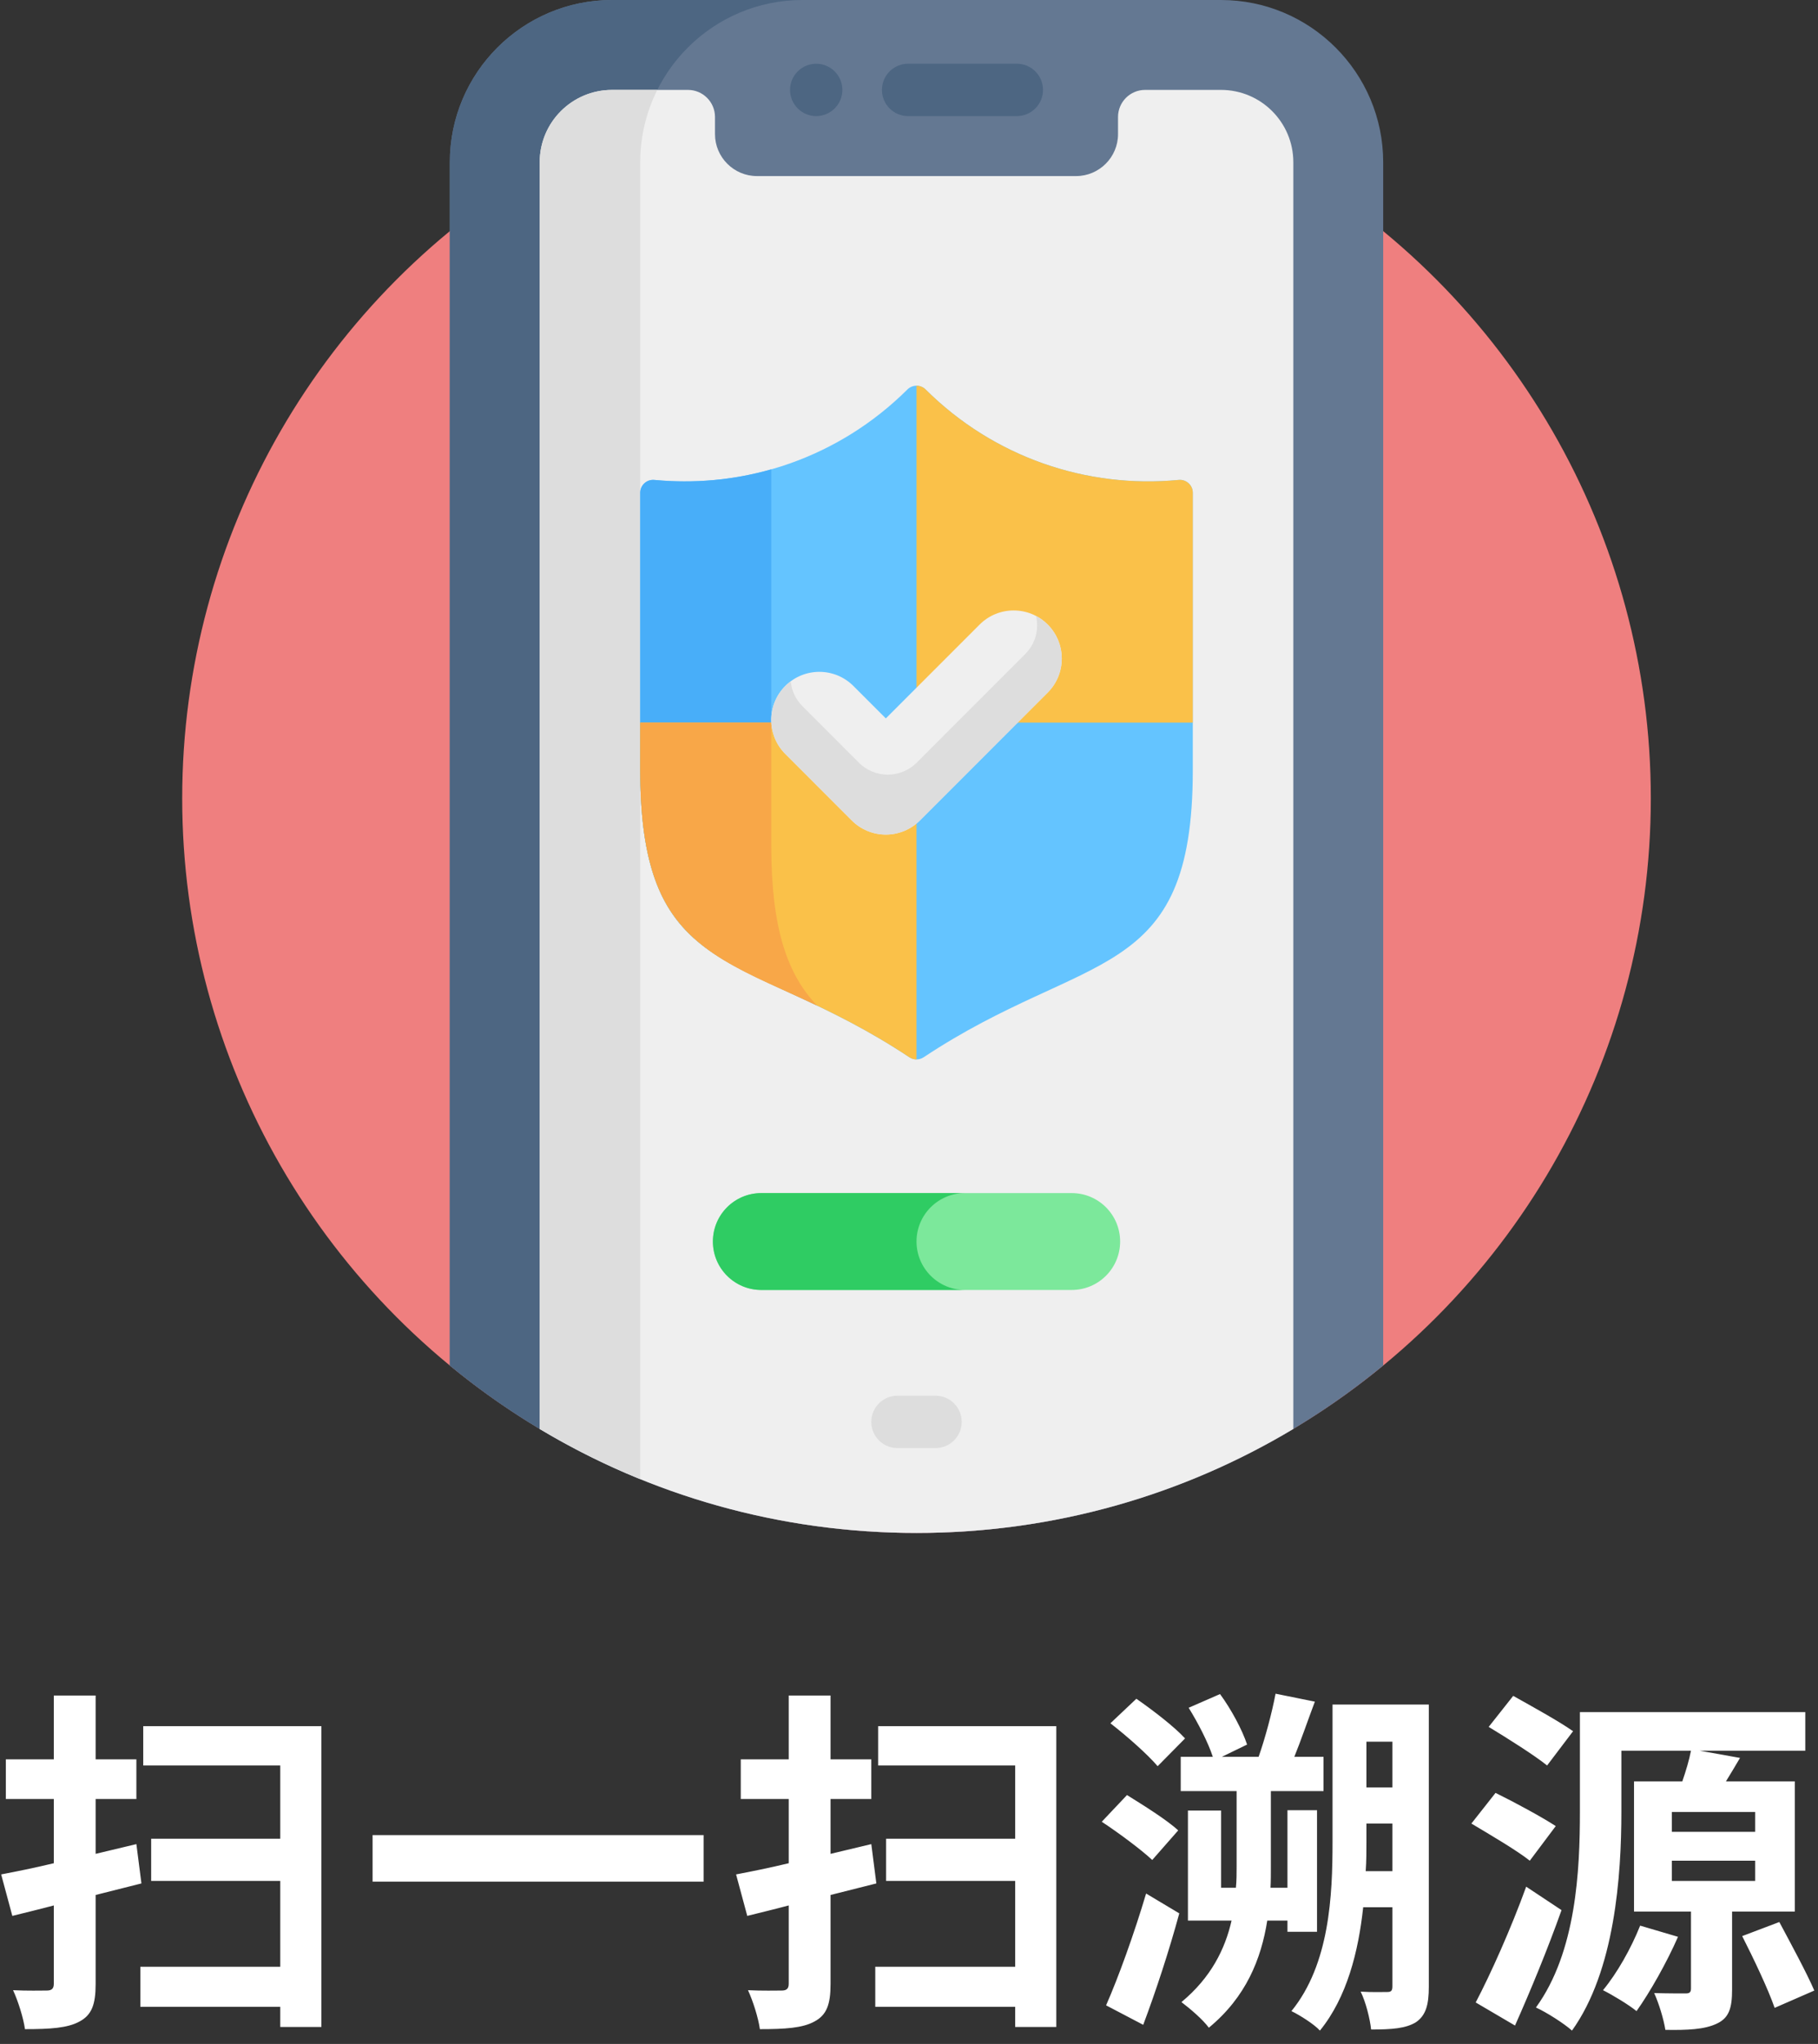 <?xml version="1.0" encoding="UTF-8"?>
<svg width="121px" height="136px" viewBox="0 0 121 136" version="1.1" xmlns="http://www.w3.org/2000/svg" xmlns:xlink="http://www.w3.org/1999/xlink">
    <rect x="0" y="0" width="121" height="136" fill="#333333" stroke="none"/>
    <!-- Generator: Sketch 51.2 (57519) - http://www.bohemiancoding.com/sketch -->
    <title>scan</title>
    <desc>Created with Sketch.</desc>
    <defs></defs>
    <g id="Page-1" stroke="none" stroke-width="1" fill="none" fill-rule="evenodd">
        <g id="首页" transform="translate(-127, -141)">
            <g id="scan" transform="translate(127, 141)">
                <path d="M9.413,125.32 L6.365,126.088 L6.365,132.016 C6.365,133.384 6.101,134.08 5.285,134.512 C4.493,134.944 3.341,135.016 1.661,135.016 C1.565,134.296 1.205,133.144 0.869,132.424 C1.805,132.472 2.789,132.448 3.101,132.448 C3.437,132.448 3.581,132.328 3.581,131.992 L3.581,126.784 C2.597,127.048 1.685,127.264 0.821,127.48 L0.077,124.72 C1.085,124.528 2.285,124.288 3.581,123.976 L3.581,119.704 L0.389,119.704 L0.389,117.064 L3.581,117.064 L3.581,112.816 L6.365,112.816 L6.365,117.064 L9.077,117.064 L9.077,119.704 L6.365,119.704 L6.365,123.352 C7.277,123.136 8.165,122.92 9.077,122.704 L9.413,125.32 Z M9.533,114.856 L21.389,114.856 L21.389,134.872 L18.653,134.872 L18.653,133.528 L9.341,133.528 L9.341,130.864 L18.653,130.864 L18.653,125.152 L10.061,125.152 L10.061,122.344 L18.653,122.344 L18.653,117.472 L9.533,117.472 L9.533,114.856 Z M24.798,122.104 L46.83,122.104 L46.83,125.2 L24.798,125.2 L24.798,122.104 Z M58.327,125.32 L55.279,126.088 L55.279,132.016 C55.279,133.384 55.015,134.08 54.199,134.512 C53.407,134.944 52.255,135.016 50.575,135.016 C50.479,134.296 50.119,133.144 49.783,132.424 C50.719,132.472 51.703,132.448 52.015,132.448 C52.351,132.448 52.495,132.328 52.495,131.992 L52.495,126.784 C51.511,127.048 50.599,127.264 49.735,127.48 L48.991,124.72 C49.999,124.528 51.199,124.288 52.495,123.976 L52.495,119.704 L49.303,119.704 L49.303,117.064 L52.495,117.064 L52.495,112.816 L55.279,112.816 L55.279,117.064 L57.991,117.064 L57.991,119.704 L55.279,119.704 L55.279,123.352 C56.191,123.136 57.079,122.92 57.991,122.704 L58.327,125.32 Z M58.447,114.856 L70.303,114.856 L70.303,134.872 L67.567,134.872 L67.567,133.528 L58.255,133.528 L58.255,130.864 L67.567,130.864 L67.567,125.152 L58.975,125.152 L58.975,122.344 L67.567,122.344 L67.567,117.472 L58.447,117.472 L58.447,114.856 Z M78.873,115.672 L77.049,117.52 C76.377,116.728 74.985,115.504 73.905,114.664 L75.633,113.032 C76.737,113.8 78.177,114.904 78.873,115.672 Z M78.417,121.792 L76.689,123.76 C75.945,123.064 74.457,121.96 73.329,121.216 L75.009,119.44 C76.089,120.112 77.673,121.096 78.417,121.792 Z M76.089,134.728 L73.617,133.432 C74.433,131.584 75.489,128.656 76.281,125.992 L78.489,127.312 C77.817,129.784 76.929,132.496 76.089,134.728 Z M87.657,128.536 L85.689,128.536 L85.689,127.792 L84.345,127.792 C83.937,130.36 82.929,132.88 80.457,134.92 C80.049,134.368 79.233,133.672 78.633,133.216 C80.601,131.584 81.537,129.688 81.969,127.792 L79.065,127.792 L79.065,120.472 L81.273,120.472 L81.273,125.608 L82.257,125.608 C82.305,125.128 82.305,124.648 82.305,124.192 L82.305,119.176 L78.585,119.176 L78.585,116.896 L80.721,116.896 C80.409,115.936 79.737,114.64 79.113,113.632 L81.201,112.72 C81.945,113.728 82.689,115.12 83.001,116.08 L81.321,116.896 L83.769,116.896 C84.201,115.672 84.657,113.968 84.897,112.696 L87.513,113.224 C87.033,114.496 86.577,115.84 86.145,116.896 L88.089,116.896 L88.089,119.176 L84.585,119.176 L84.585,124.24 C84.585,124.672 84.585,125.152 84.561,125.608 L85.689,125.608 L85.689,120.448 L87.657,120.448 L87.657,128.536 Z M90.897,124.504 L92.673,124.504 L92.673,121.336 L90.945,121.336 L90.945,122.56 C90.945,123.16 90.945,123.808 90.897,124.504 Z M92.673,115.888 L90.945,115.888 L90.945,118.936 L92.673,118.936 L92.673,115.888 Z M95.097,113.416 L95.097,132.208 C95.097,133.384 94.905,134.104 94.233,134.56 C93.561,134.968 92.649,135.04 91.257,135.04 C91.185,134.344 90.897,133.192 90.561,132.52 C91.305,132.568 92.073,132.544 92.337,132.544 C92.601,132.544 92.673,132.448 92.673,132.16 L92.673,126.904 L90.729,126.904 C90.417,129.832 89.649,132.904 87.849,135.112 C87.489,134.704 86.505,134.08 85.953,133.816 C88.497,130.696 88.689,126.112 88.689,122.56 L88.689,113.416 L95.097,113.416 Z M104.698,115.192 L102.97,117.472 C102.106,116.776 100.306,115.648 99.082,114.904 L100.714,112.84 C101.914,113.512 103.786,114.544 104.698,115.192 Z M103.546,121.504 L101.818,123.808 C100.978,123.136 99.178,122.08 97.93,121.336 L99.538,119.296 C100.762,119.896 102.586,120.88 103.546,121.504 Z M101.578,125.536 L103.93,127.096 C103.018,129.664 101.89,132.4 100.834,134.776 L98.218,133.24 C99.202,131.368 100.57,128.32 101.578,125.536 Z M109.162,128.128 L111.682,128.872 C110.938,130.576 109.81,132.568 108.922,133.816 C108.394,133.384 107.314,132.736 106.69,132.424 C107.626,131.296 108.562,129.64 109.162,128.128 Z M111.274,123.808 L111.274,125.152 L116.818,125.152 L116.818,123.808 L111.274,123.808 Z M111.274,120.568 L111.274,121.888 L116.818,121.888 L116.818,120.568 L111.274,120.568 Z M119.458,127.192 L115.282,127.192 L115.282,132.376 C115.282,133.6 115.09,134.272 114.25,134.656 C113.434,135.04 112.306,135.088 110.842,135.064 C110.722,134.32 110.41,133.312 110.098,132.616 C110.938,132.64 111.898,132.64 112.186,132.64 C112.45,132.64 112.546,132.568 112.546,132.304 L112.546,127.192 L108.754,127.192 L108.754,118.528 L111.97,118.528 C112.21,117.832 112.426,117.112 112.546,116.488 L107.914,116.488 L107.914,120.544 C107.914,124.792 107.482,131.128 104.626,135.112 C104.122,134.656 102.922,133.888 102.226,133.576 C104.914,129.88 105.154,124.432 105.154,120.544 L105.154,113.92 L120.154,113.92 L120.154,116.488 L113.122,116.488 L115.81,116.968 C115.498,117.496 115.186,118.024 114.874,118.528 L119.458,118.528 L119.458,127.192 Z M115.954,128.824 L118.426,127.888 C119.194,129.328 120.25,131.272 120.754,132.448 L118.114,133.6 C117.682,132.352 116.722,130.336 115.954,128.824 Z" id="扫一扫溯源" fill="#FFFFFF"></path>
                <g id="ui" transform="translate(12, 0)" fill-rule="nonzero">
                    <ellipse id="Oval" fill="#EF7F7F" cx="49" cy="53.12" rx="48.873" ry="48.88"></ellipse>
                    <path d="M69.265,0 L28.735,0 C22.782,0 17.939,4.844 17.939,10.798 C17.939,13.303 17.939,70.294 17.939,90.859 C26.383,97.819 37.203,102 49,102 C60.797,102 71.617,97.819 80.061,90.859 C80.061,68.72 80.061,48.081 80.061,10.798 C80.061,4.844 75.218,0 69.265,0 Z" id="Shape" fill="#647892"></path>
                    <g id="Group" transform="translate(17.927, 0)" fill="#4D6682">
                        <path d="M12.685,10.798 C12.685,4.844 17.528,0 23.481,0 L10.808,0 C4.855,0 0.012,4.844 0.012,10.798 C0.012,13.303 0.012,70.294 0.012,90.859 C3.8,93.981 8.067,96.542 12.685,98.419 C12.685,68.635 12.685,12.909 12.685,10.798 Z" id="Shape"></path>
                        <path d="M37.75,7.725 L30.513,7.725 C29.551,7.725 28.772,6.945 28.772,5.983 C28.772,5.02 29.551,4.24 30.513,4.24 L37.75,4.24 C38.712,4.24 39.492,5.02 39.492,5.983 C39.492,6.945 38.712,7.725 37.75,7.725 Z" id="Shape"></path>
                        <path d="M24.396,7.726 C23.432,7.726 22.654,6.933 22.654,5.984 C22.654,4.892 23.653,4.061 24.737,4.274 C25.578,4.449 26.138,5.17 26.138,5.984 C26.138,6.962 25.334,7.726 24.396,7.726 Z" id="Shape"></path>
                    </g>
                    <path d="M49,102 C58.169,102 66.748,99.474 74.08,95.08 C74.08,80.249 74.08,14.366 74.08,10.798 C74.08,8.138 71.924,5.982 69.265,5.982 L64.214,5.982 C63.219,5.982 62.413,6.789 62.412,7.783 L62.412,8.927 C62.412,10.461 61.158,11.715 59.625,11.715 L38.375,11.715 C36.842,11.715 35.588,10.461 35.588,8.927 L35.588,7.783 C35.587,6.789 34.781,5.982 33.786,5.982 L28.735,5.982 C26.076,5.982 23.92,8.138 23.92,10.798 L23.92,95.08 C31.252,99.473 39.831,102 49,102 Z" id="Shape" fill="#EFEFEF"></path>
                    <g id="Group" transform="translate(23.902, 5.977)" fill="#DDDDDD">
                        <path d="M6.709,4.821 C6.709,3.092 7.12,1.457 7.846,0.006 L4.832,0.006 C2.173,0.006 0.018,2.162 0.018,4.821 L0.018,89.103 C2.175,90.39 4.375,91.494 6.709,92.442 C6.709,62.658 6.709,6.932 6.709,4.821 Z" id="Shape"></path>
                        <path d="M26.366,90.375 L23.83,90.375 C22.867,90.375 22.088,89.595 22.088,88.632 C22.088,87.67 22.867,86.89 23.83,86.89 L26.366,86.89 C27.328,86.89 28.107,87.67 28.107,88.632 C28.107,89.595 27.327,90.375 26.366,90.375 Z" id="Shape"></path>
                    </g>
                    <path d="M49.606,25.915 C49.27,25.581 48.73,25.581 48.394,25.915 C43.838,30.446 37.656,32.519 31.555,31.934 C31.049,31.885 30.611,32.281 30.611,32.789 L30.611,51.255 C30.611,65.513 37.69,63.151 48.524,70.349 C48.812,70.54 49.187,70.54 49.475,70.349 C60.309,63.151 67.388,65.513 67.388,51.255 L67.388,32.789 C67.388,32.281 66.951,31.885 66.445,31.934 C60.342,32.52 54.16,30.443 49.606,25.915 Z" id="Shape" fill="#64C4FF"></path>
                    <path d="M39.332,56.24 L39.332,31.231 C36.817,31.947 34.174,32.185 31.555,31.934 C31.049,31.885 30.611,32.281 30.611,32.789 L30.611,51.254 C30.611,62.601 35.095,63.422 42.386,66.912 C40.417,64.854 39.332,61.82 39.332,56.24 Z" id="Shape" fill="#48AEF9"></path>
                    <g id="Group" transform="translate(30.476, 25.5)" fill="#FAC149">
                        <path d="M36.913,7.289 C36.913,6.781 36.475,6.385 35.969,6.434 C29.828,7.023 23.658,4.918 19.13,0.415 C18.962,0.248 18.743,0.165 18.524,0.165 L18.524,22.579 L36.913,22.579 L36.913,7.289 Z" id="Shape"></path>
                        <path d="M0.136,25.755 C0.136,40.013 7.215,37.651 18.049,44.849 C18.193,44.944 18.359,44.992 18.524,44.992 L18.524,22.579 L0.136,22.579 L0.136,25.755 Z" id="Shape"></path>
                    </g>
                    <path d="M39.332,56.24 L39.332,48.079 L30.611,48.079 L30.611,51.255 C30.611,53.858 30.842,56.853 31.881,59.228 C33.762,63.528 37.921,64.781 42.386,66.913 C40.417,64.854 39.332,61.82 39.332,56.24 Z" id="Shape" fill="#F8A748"></path>
                    <path d="M59.33,85.832 L38.67,85.832 C36.89,85.832 35.448,84.389 35.448,82.609 C35.448,80.829 36.89,79.386 38.67,79.386 L59.33,79.386 C61.11,79.386 62.552,80.829 62.552,82.609 C62.552,84.389 61.11,85.832 59.33,85.832 Z" id="Shape" fill="#7CE89B"></path>
                    <path d="M49,82.609 C49,80.829 50.443,79.386 52.222,79.386 L38.67,79.386 C36.89,79.386 35.448,80.829 35.448,82.609 C35.448,84.389 36.89,85.832 38.67,85.832 L52.222,85.832 C50.443,85.832 49,84.389 49,82.609 Z" id="Shape" fill="#2FCC63"></path>
                    <path d="M46.958,55.532 C46.109,55.532 45.295,55.195 44.694,54.594 L40.27,50.169 C39.019,48.919 39.019,46.891 40.27,45.641 C41.52,44.391 43.547,44.391 44.797,45.641 L46.958,47.802 L53.202,41.556 C54.453,40.306 56.48,40.306 57.73,41.556 C58.98,42.807 58.98,44.834 57.73,46.084 L49.222,54.595 C48.621,55.195 47.807,55.532 46.958,55.532 Z" id="Shape" fill="#EFEFEF"></path>
                    <path d="M57.73,41.556 C57.497,41.323 57.236,41.133 56.959,40.987 C57.162,41.869 56.923,42.833 56.235,43.521 L49.01,50.747 C48.5,51.257 47.809,51.544 47.088,51.544 C46.367,51.544 45.675,51.257 45.165,50.747 L41.409,46.99 C40.947,46.528 40.686,45.941 40.626,45.338 C40.502,45.43 40.382,45.528 40.27,45.641 C39.02,46.891 39.02,48.919 40.27,50.169 L44.694,54.594 C45.295,55.195 46.109,55.532 46.958,55.532 C47.807,55.532 48.622,55.195 49.222,54.594 L57.73,46.084 C58.98,44.834 58.98,42.807 57.73,41.556 Z" id="Shape" fill="#DDDDDD"></path>
                </g>
            </g>
        </g>
    </g>
</svg>
